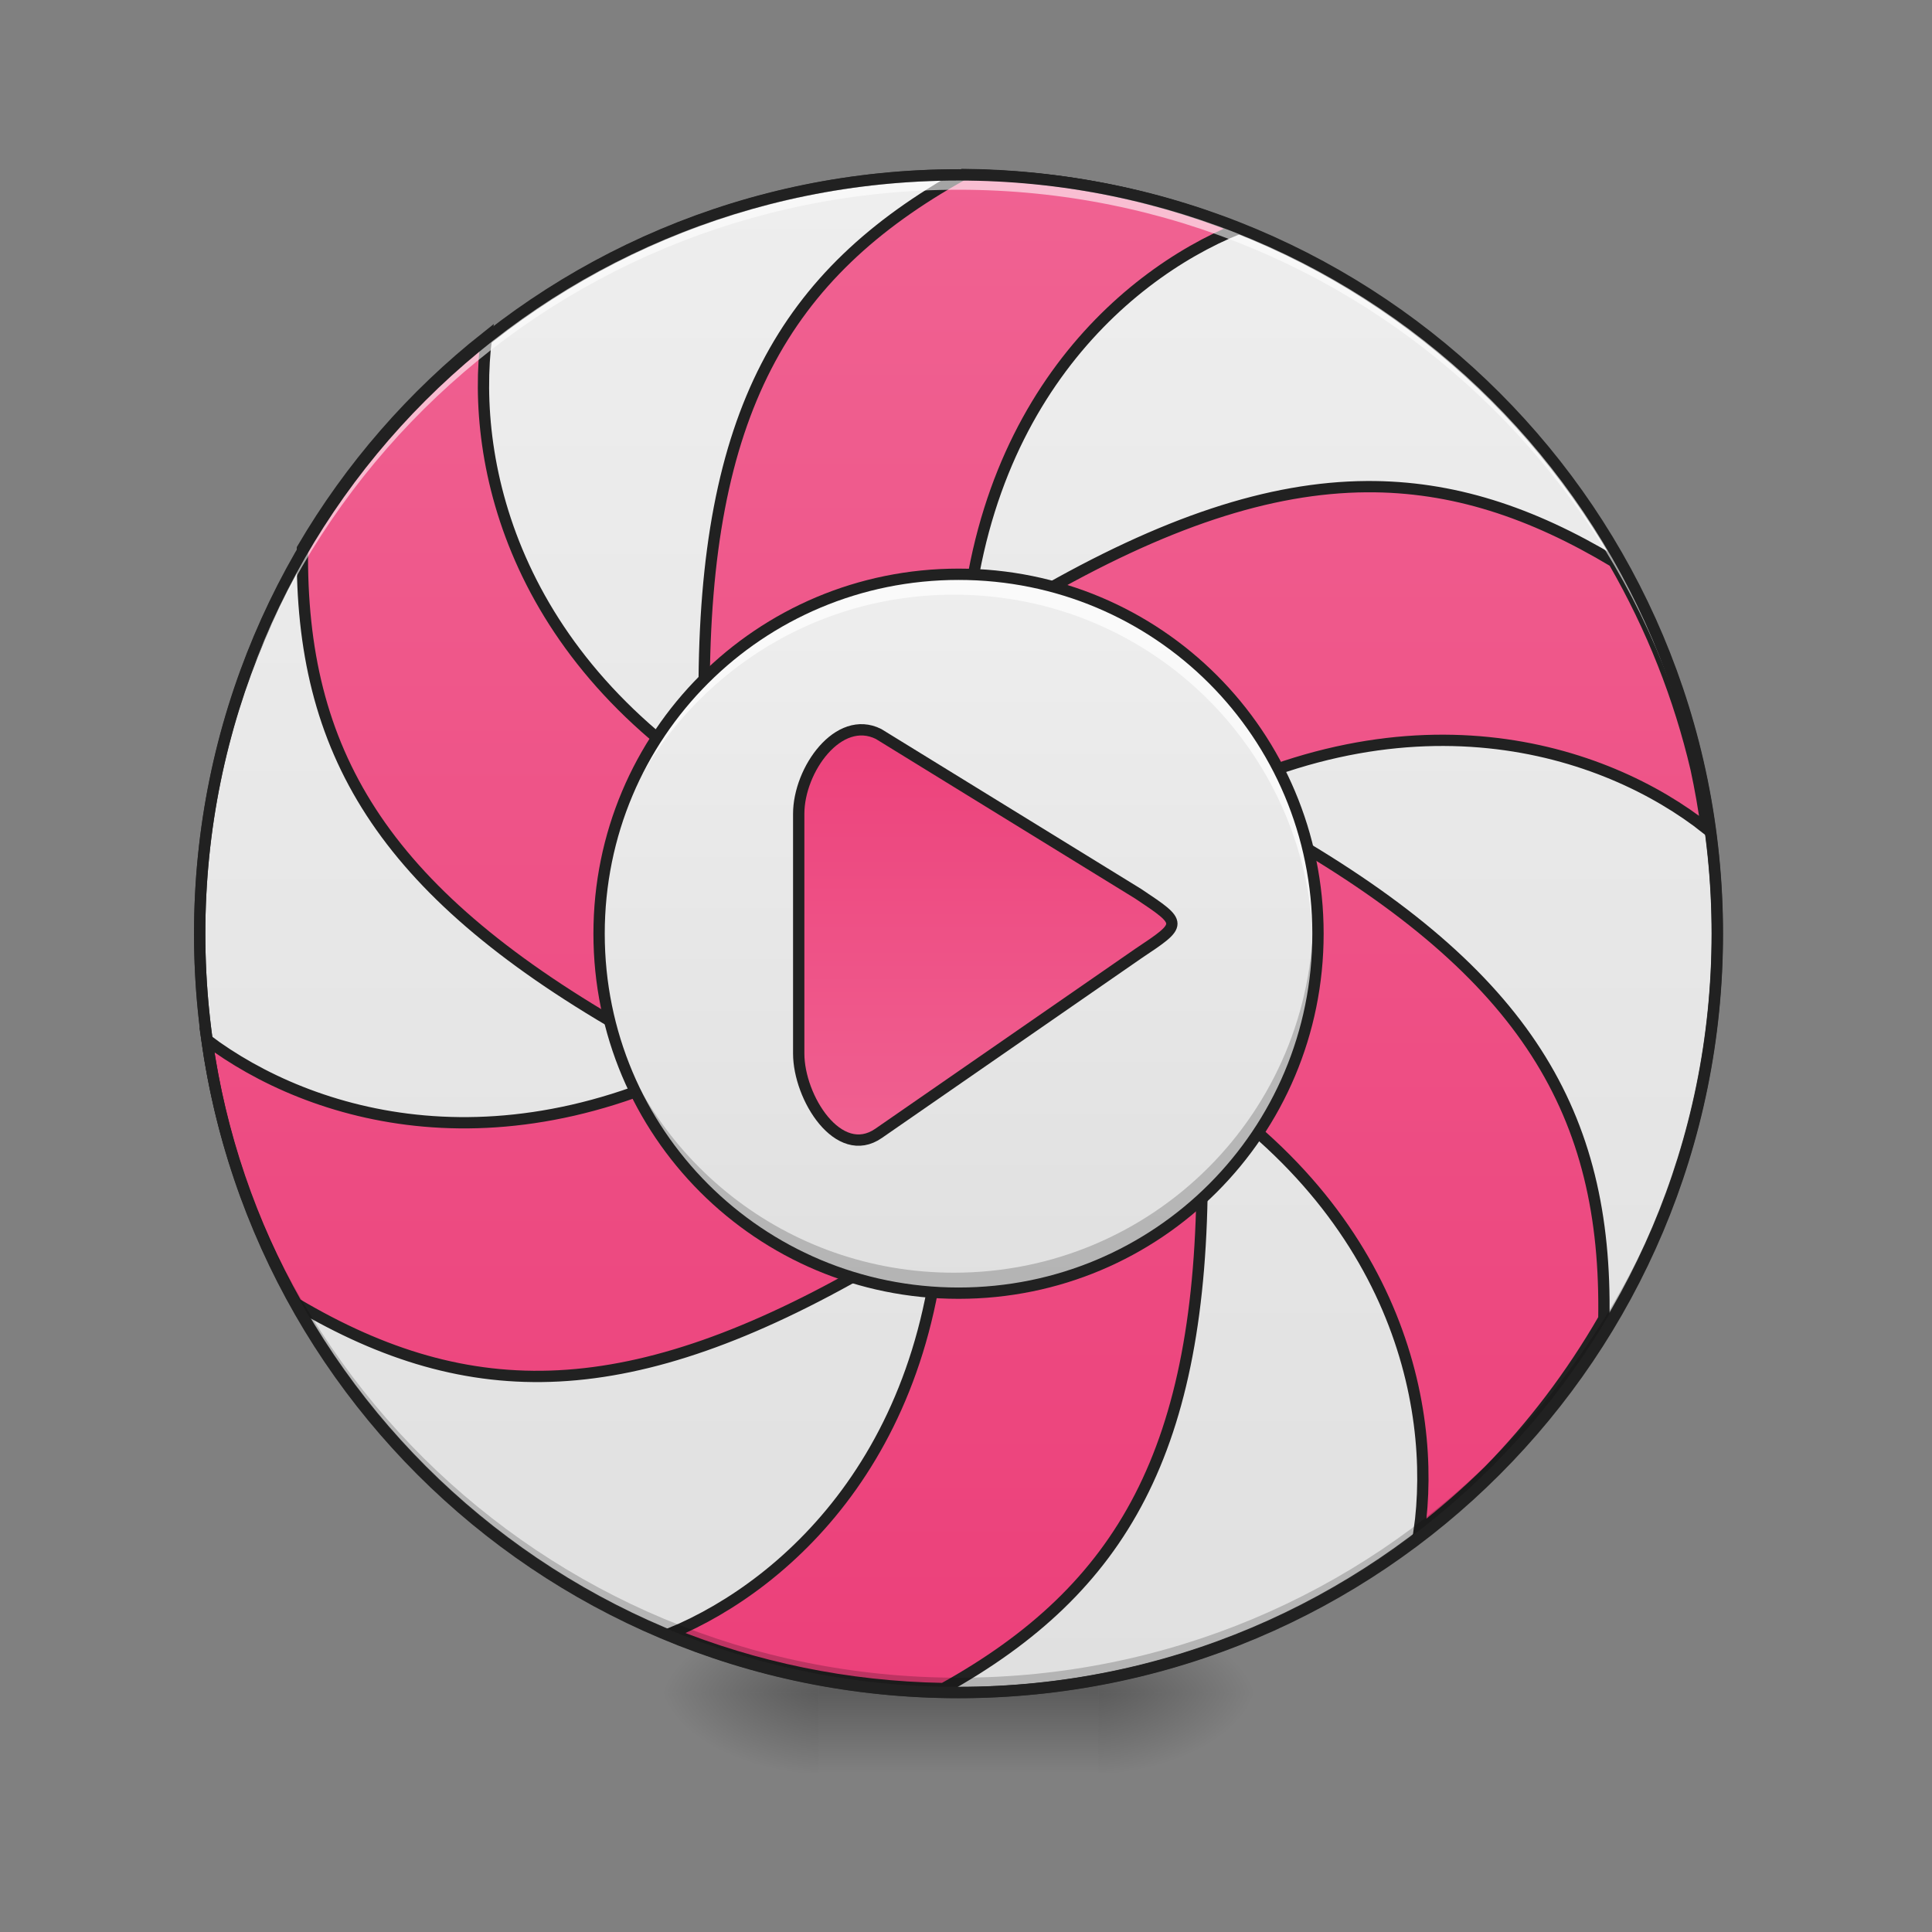 <?xml version="1.0" encoding="UTF-8"?>
<svg xmlns="http://www.w3.org/2000/svg" xmlns:xlink="http://www.w3.org/1999/xlink" width="128pt" height="128pt" viewBox="0 0 128 128" version="1.1">
<rect x="0" y="0" width="128" height="128" fill="#808080" stroke="none"/>
<defs>
<radialGradient id="radial0" gradientUnits="userSpaceOnUse" cx="450.909" cy="189.579" fx="450.909" fy="189.579" r="21.167" gradientTransform="matrix(0,-0.313,-0.563,-0,178.093,254.381)">
<stop offset="0" style="stop-color:rgb(0%,0%,0%);stop-opacity:0.314;"/>
<stop offset="0.222" style="stop-color:rgb(0%,0%,0%);stop-opacity:0.275;"/>
<stop offset="1" style="stop-color:rgb(0%,0%,0%);stop-opacity:0;"/>
</radialGradient>
<radialGradient id="radial1" gradientUnits="userSpaceOnUse" cx="450.909" cy="189.579" fx="450.909" fy="189.579" r="21.167" gradientTransform="matrix(-0,0.313,0.563,0,-51.08,-30.11)">
<stop offset="0" style="stop-color:rgb(0%,0%,0%);stop-opacity:0.314;"/>
<stop offset="0.222" style="stop-color:rgb(0%,0%,0%);stop-opacity:0.275;"/>
<stop offset="1" style="stop-color:rgb(0%,0%,0%);stop-opacity:0;"/>
</radialGradient>
<radialGradient id="radial2" gradientUnits="userSpaceOnUse" cx="450.909" cy="189.579" fx="450.909" fy="189.579" r="21.167" gradientTransform="matrix(-0,-0.313,0.563,-0,-51.08,254.381)">
<stop offset="0" style="stop-color:rgb(0%,0%,0%);stop-opacity:0.314;"/>
<stop offset="0.222" style="stop-color:rgb(0%,0%,0%);stop-opacity:0.275;"/>
<stop offset="1" style="stop-color:rgb(0%,0%,0%);stop-opacity:0;"/>
</radialGradient>
<radialGradient id="radial3" gradientUnits="userSpaceOnUse" cx="450.909" cy="189.579" fx="450.909" fy="189.579" r="21.167" gradientTransform="matrix(0,0.313,-0.563,0,178.093,-30.11)">
<stop offset="0" style="stop-color:rgb(0%,0%,0%);stop-opacity:0.314;"/>
<stop offset="0.222" style="stop-color:rgb(0%,0%,0%);stop-opacity:0.275;"/>
<stop offset="1" style="stop-color:rgb(0%,0%,0%);stop-opacity:0;"/>
</radialGradient>
<linearGradient id="linear0" gradientUnits="userSpaceOnUse" x1="255.323" y1="233.5" x2="255.323" y2="254.667" gradientTransform="matrix(0.053,0,0,0.25,49.862,53.755)">
<stop offset="0" style="stop-color:rgb(0%,0%,0%);stop-opacity:0.275;"/>
<stop offset="1" style="stop-color:rgb(0%,0%,0%);stop-opacity:0;"/>
</linearGradient>
<linearGradient id="linear1" gradientUnits="userSpaceOnUse" x1="254" y1="-168.667" x2="254" y2="233.5" >
<stop offset="0" style="stop-color:rgb(93.333%,93.333%,93.333%);stop-opacity:1;"/>
<stop offset="1" style="stop-color:rgb(87.843%,87.843%,87.843%);stop-opacity:1;"/>
</linearGradient>
<linearGradient id="linear2" gradientUnits="userSpaceOnUse" x1="960" y1="1695.118" x2="960" y2="175.118" >
<stop offset="0" style="stop-color:rgb(92.549%,25.098%,47.843%);stop-opacity:1;"/>
<stop offset="1" style="stop-color:rgb(94.118%,38.431%,57.255%);stop-opacity:1;"/>
</linearGradient>
<linearGradient id="linear3" gradientUnits="userSpaceOnUse" x1="275.167" y1="127.667" x2="275.167" y2="-62.833" gradientTransform="matrix(0.25,0,0,0.25,0,53.755)">
<stop offset="0" style="stop-color:rgb(87.843%,87.843%,87.843%);stop-opacity:1;"/>
<stop offset="1" style="stop-color:rgb(93.333%,93.333%,93.333%);stop-opacity:1;"/>
</linearGradient>
<linearGradient id="linear4" gradientUnits="userSpaceOnUse" x1="254" y1="90.625" x2="254" y2="-25.792" >
<stop offset="0" style="stop-color:rgb(94.118%,38.431%,57.255%);stop-opacity:1;"/>
<stop offset="1" style="stop-color:rgb(92.549%,25.098%,47.843%);stop-opacity:1;"/>
</linearGradient>
</defs>
<g id="surface1">
<path style=" stroke:none;fill-rule:nonzero;fill:url(#radial0);" d="M 72.766 112.137 L 83.352 112.137 L 83.352 106.844 L 72.766 106.844 Z M 72.766 112.137 "/>
<path style=" stroke:none;fill-rule:nonzero;fill:url(#radial1);" d="M 54.246 112.137 L 43.66 112.137 L 43.66 117.43 L 54.246 117.43 Z M 54.246 112.137 "/>
<path style=" stroke:none;fill-rule:nonzero;fill:url(#radial2);" d="M 54.246 112.137 L 43.66 112.137 L 43.66 106.844 L 54.246 106.844 Z M 54.246 112.137 "/>
<path style=" stroke:none;fill-rule:nonzero;fill:url(#radial3);" d="M 72.766 112.137 L 83.352 112.137 L 83.352 117.43 L 72.766 117.43 Z M 72.766 112.137 "/>
<path style=" stroke:none;fill-rule:nonzero;fill:url(#linear0);" d="M 54.246 110.812 L 72.766 110.812 L 72.766 117.43 L 54.246 117.43 Z M 54.246 110.812 "/>
<path style="fill-rule:nonzero;fill:url(#linear1);stroke-width:3;stroke-linecap:round;stroke-linejoin:miter;stroke:rgb(20%,20%,20%);stroke-opacity:1;stroke-miterlimit:4;" d="M 254.007 -168.661 C 365.059 -168.661 455.082 -78.638 455.082 32.414 C 455.082 143.466 365.059 233.504 254.007 233.504 C 142.939 233.504 52.917 143.466 52.917 32.414 C 52.917 -78.638 142.939 -168.661 254.007 -168.661 Z M 254.007 -168.661 " transform="matrix(0.25,0,0,0.25,0,53.755)"/>
<path style="fill-rule:nonzero;fill:url(#linear2);stroke-width:11.339;stroke-linecap:round;stroke-linejoin:miter;stroke:rgb(12.941%,12.941%,12.941%);stroke-opacity:1;stroke-miterlimit:4;" d="M 966.758 175.141 C 786.775 275.171 706.822 415.177 706.822 695.131 L 966.817 695.131 C 966.817 417.716 1123.83 277.769 1243.405 229.348 C 1157.901 195.159 1064.603 176.027 966.758 175.141 Z M 488.339 338.294 C 414.291 396.813 351.522 468.853 303.573 550.755 C 301.389 754.298 383.172 892.592 623.976 1031.654 L 754.003 806.439 C 516.447 669.326 472.042 466.373 488.339 338.294 Z M 1371.838 488.516 C 1274.406 489.166 1168.471 524.241 1039.684 598.585 L 1169.652 823.799 C 1411.283 684.265 1611.933 751.818 1713.085 831.83 C 1710.368 811.517 1706.825 791.499 1702.574 771.777 C 1685.863 700.563 1658.523 630.53 1620.023 563.804 C 1537.235 514.144 1457.814 487.926 1371.838 488.516 Z M 1289.641 838.621 L 1159.673 1063.776 C 1400.654 1202.897 1442.874 1409.806 1424.569 1537.471 C 1449.074 1518.516 1472.458 1498.144 1494.483 1476.414 C 1538.239 1431.596 1577.212 1380.636 1609.984 1323.771 C 1613.409 1117.866 1532.157 978.627 1289.641 838.621 Z M 207.677 1043.877 C 221.199 1139.065 252.2 1228.406 297.432 1308.655 C 472.514 1412.286 633.188 1410.633 873.991 1271.631 L 743.964 1046.475 C 507.944 1182.761 310.955 1121.35 207.677 1043.877 Z M 946.799 1175.144 C 946.799 1450.078 792.562 1590.025 673.341 1639.568 C 757.959 1673.876 850.253 1693.421 947.036 1695.015 C 1126.9 1594.986 1206.794 1454.979 1206.794 1175.144 Z M 946.799 1175.144 " transform="matrix(0.066,0,0,0.066,0,0)"/>
<path style=" stroke:none;fill-rule:nonzero;fill:rgb(0%,0%,0%);fill-opacity:0.196;" d="M 63.508 112.137 C 35.652 112.137 13.23 89.711 13.23 61.859 C 13.23 61.695 13.23 61.531 13.234 61.367 C 13.496 88.992 35.816 111.152 63.508 111.152 C 91.195 111.152 113.516 88.992 113.777 61.367 C 113.781 61.531 113.781 61.695 113.781 61.859 C 113.781 89.711 91.359 112.137 63.508 112.137 Z M 63.508 112.137 "/>
<path style=" stroke:none;fill-rule:nonzero;fill:rgb(100%,100%,100%);fill-opacity:0.588;" d="M 63.508 11.586 C 35.652 11.586 13.23 34.008 13.23 61.859 C 13.23 62.023 13.23 62.188 13.234 62.352 C 13.496 34.727 35.816 12.57 63.508 12.57 C 91.195 12.57 113.516 34.727 113.777 62.352 C 113.781 62.188 113.781 62.023 113.781 61.859 C 113.781 34.008 91.359 11.586 63.508 11.586 Z M 63.508 11.586 "/>
<path style=" stroke:none;fill-rule:nonzero;fill:rgb(12.941%,12.941%,12.941%);fill-opacity:1;" d="M 63.508 11.211 C 35.453 11.211 12.855 33.805 12.855 61.859 C 12.855 89.914 35.453 112.512 63.508 112.512 C 91.559 112.512 114.156 89.914 114.156 61.859 C 114.156 33.805 91.559 11.211 63.508 11.211 Z M 63.508 11.961 C 91.156 11.961 113.406 34.207 113.406 61.859 C 113.406 89.512 91.156 111.762 63.508 111.762 C 35.855 111.762 13.605 89.512 13.605 61.859 C 13.605 34.207 35.855 11.961 63.508 11.961 Z M 63.508 11.961 "/>
<path style=" stroke:none;fill-rule:nonzero;fill:url(#linear3);" d="M 63.508 38.047 C 76.66 38.047 87.32 48.707 87.32 61.859 C 87.32 75.012 76.66 85.676 63.508 85.676 C 50.355 85.676 39.691 75.012 39.691 61.859 C 39.691 48.707 50.355 38.047 63.508 38.047 Z M 63.508 38.047 "/>
<path style="fill-rule:nonzero;fill:url(#linear4);stroke-width:3;stroke-linecap:round;stroke-linejoin:miter;stroke:rgb(12.941%,12.941%,12.941%);stroke-opacity:1;stroke-miterlimit:4;" d="M 232.837 -20.503 C 222.244 -25.799 211.667 -11.066 211.667 0.667 L 211.667 64.161 C 211.667 75.894 222.244 92.658 232.837 85.331 L 301.627 37.71 C 313.533 29.773 313.533 29.773 301.627 21.837 Z M 232.837 -20.503 " transform="matrix(0.25,0,0,0.25,0,53.755)"/>
<path style=" stroke:none;fill-rule:nonzero;fill:rgb(100%,100%,100%);fill-opacity:0.71;" d="M 63.508 38.047 C 51.91 38.047 42.301 46.254 40.145 57.199 C 42.797 46.938 52.086 39.398 63.199 39.398 C 76.391 39.398 87.012 50.02 87.012 63.215 C 87.012 64.809 86.855 66.367 86.559 67.875 C 87.059 65.957 87.32 63.941 87.32 61.859 C 87.32 48.668 76.699 38.047 63.508 38.047 Z M 63.508 38.047 "/>
<path style=" stroke:none;fill-rule:nonzero;fill:rgb(0%,0%,0%);fill-opacity:0.196;" d="M 63.508 85.676 C 51.91 85.676 42.301 77.469 40.145 66.52 C 42.797 76.785 52.086 84.32 63.199 84.32 C 76.391 84.32 87.012 73.699 87.012 60.508 C 87.012 58.91 86.855 57.352 86.559 55.844 C 87.059 57.766 87.32 59.781 87.32 61.859 C 87.32 75.055 76.699 85.676 63.508 85.676 Z M 63.508 85.676 "/>
<path style=" stroke:none;fill-rule:nonzero;fill:rgb(12.941%,12.941%,12.941%);fill-opacity:1;" d="M 63.508 37.672 C 50.113 37.672 39.316 48.465 39.316 61.859 C 39.316 75.254 50.113 86.051 63.508 86.051 C 76.902 86.051 87.695 75.254 87.695 61.859 C 87.695 48.465 76.902 37.672 63.508 37.672 Z M 63.508 38.422 C 76.5 38.422 86.945 48.867 86.945 61.859 C 86.945 74.852 76.5 85.301 63.508 85.301 C 50.516 85.301 40.066 74.852 40.066 61.859 C 40.066 48.867 50.516 38.422 63.508 38.422 Z M 63.508 38.422 "/>
</g>
</svg>
